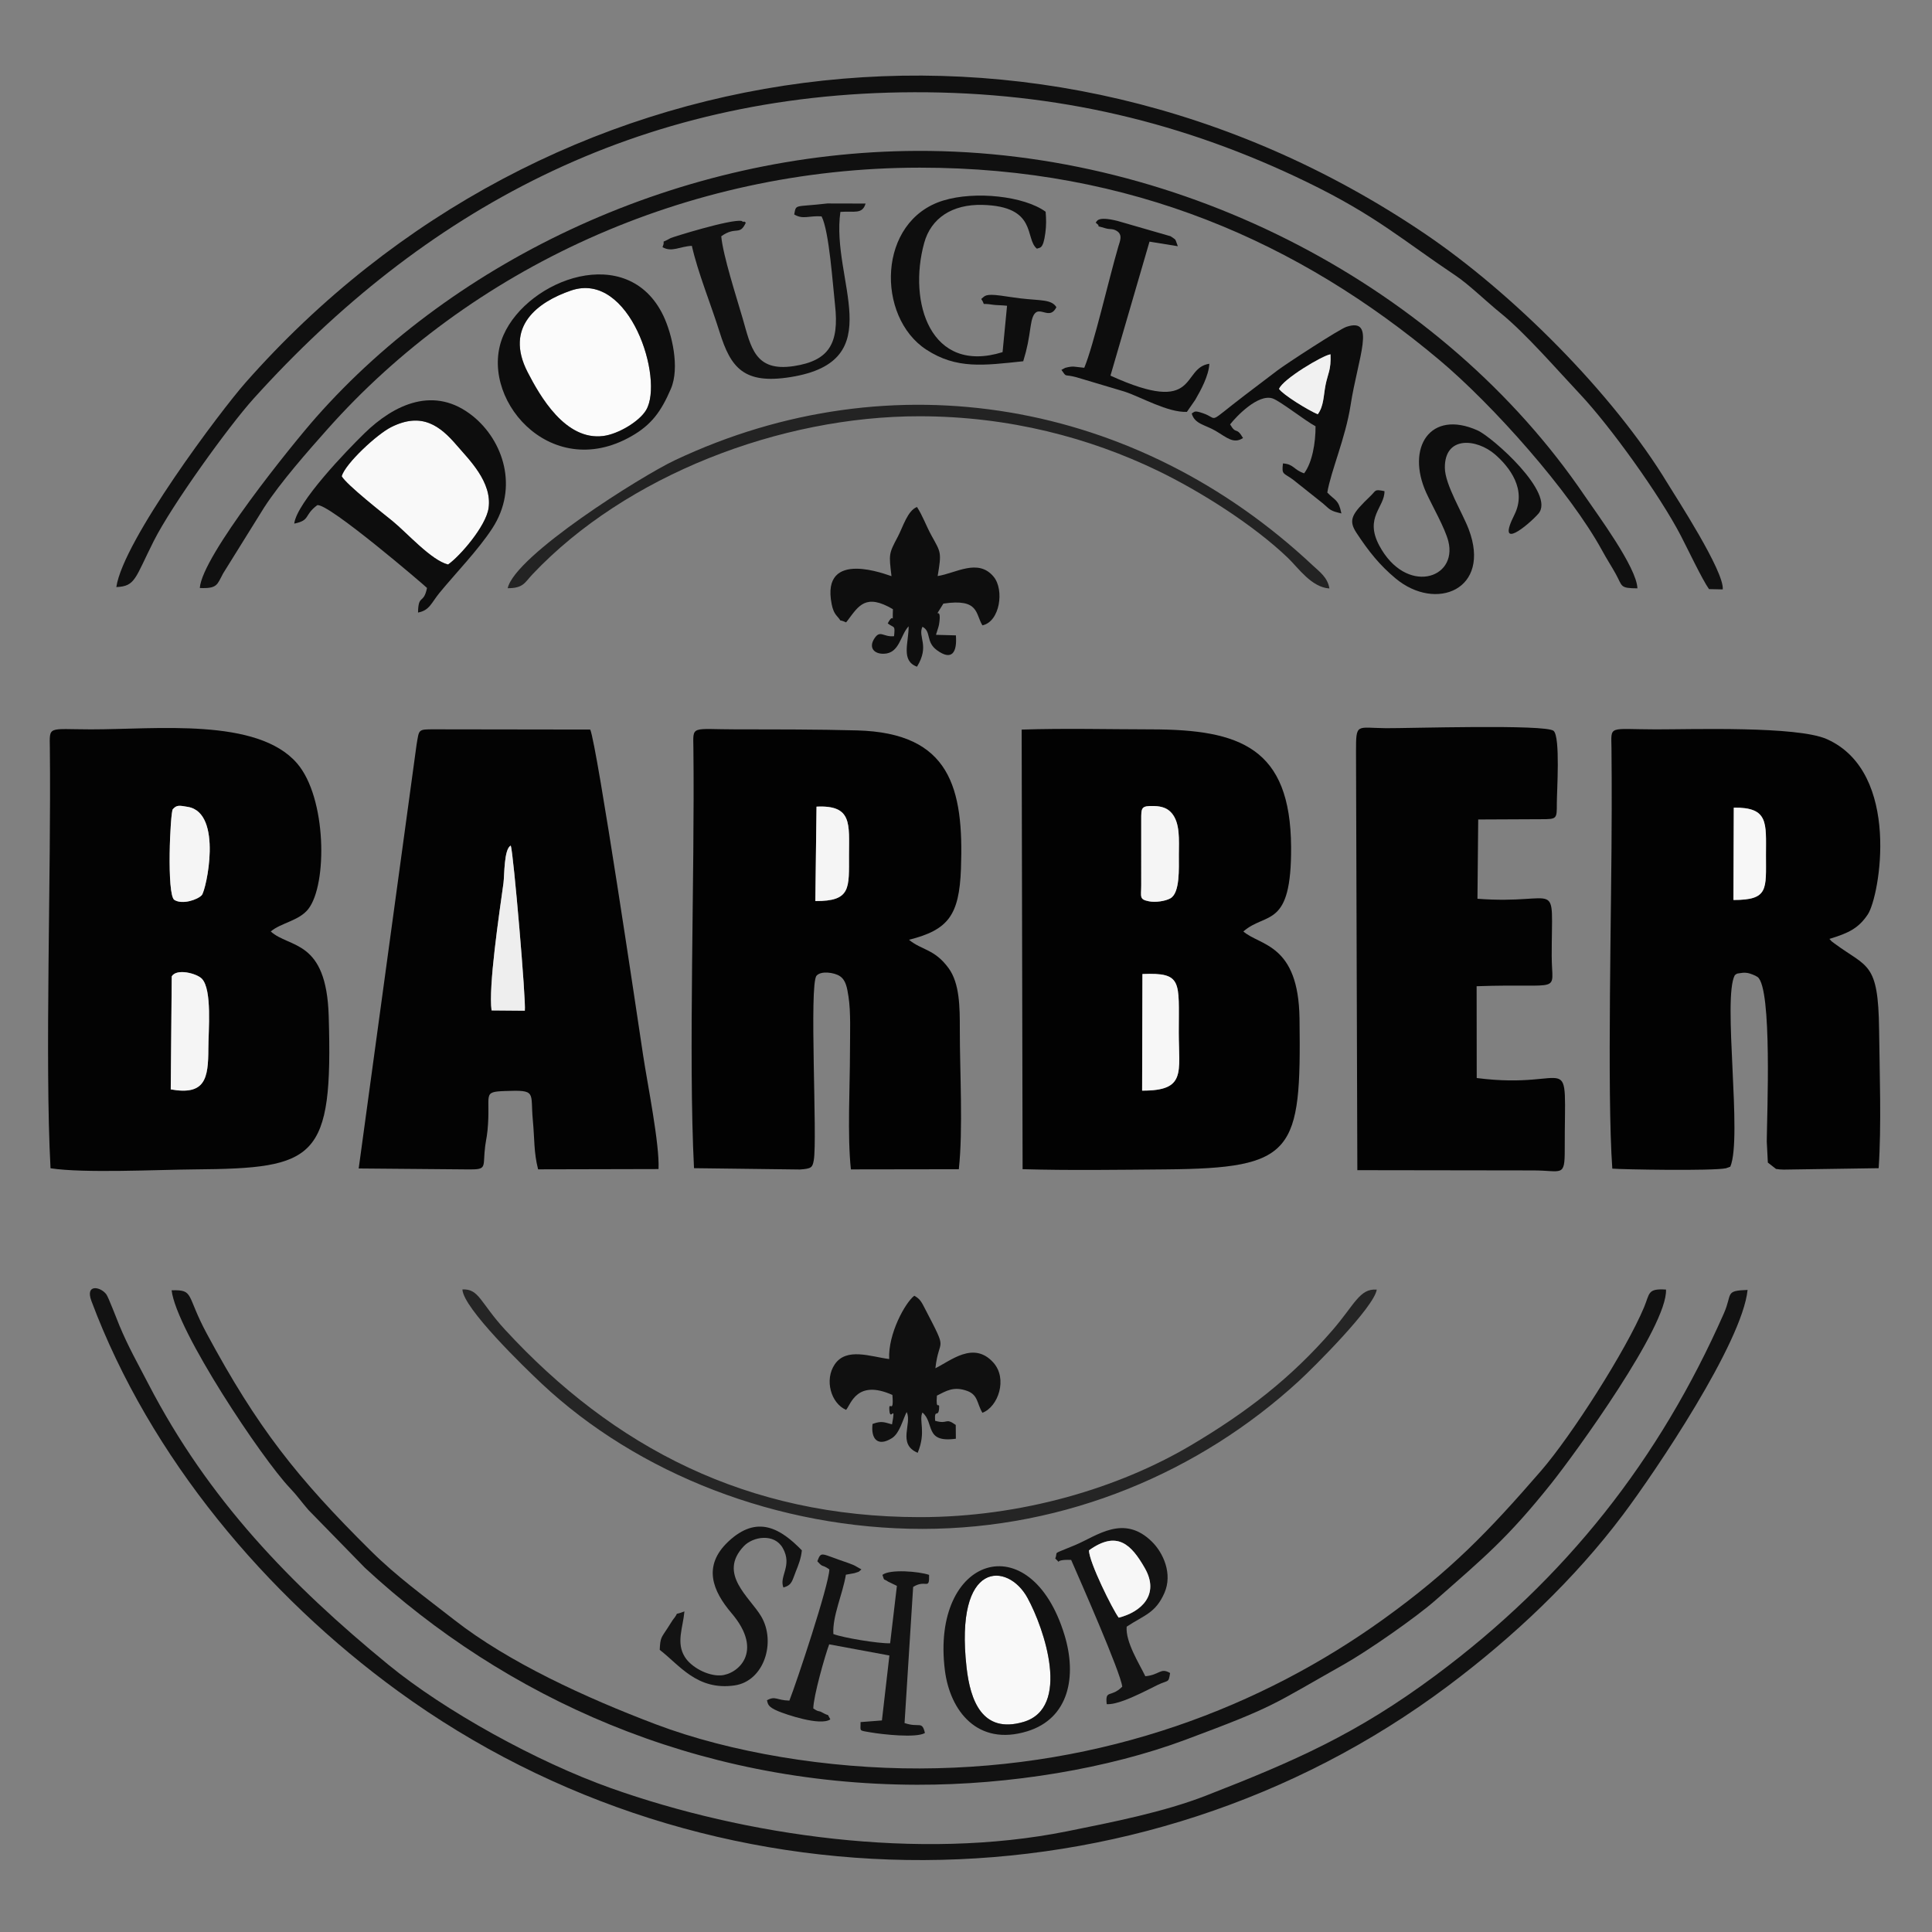 <?xml version="1.0" encoding="UTF-8"?>
<!DOCTYPE svg PUBLIC "-//W3C//DTD SVG 1.1//EN" "http://www.w3.org/Graphics/SVG/1.1/DTD/svg11.dtd">
<!-- Creator: CorelDRAW 2021 (64 Bit) -->
<svg xmlns="http://www.w3.org/2000/svg" xml:space="preserve" width="60mm" height="60mm" version="1.1" style="shape-rendering:geometricPrecision; text-rendering:geometricPrecision; image-rendering:optimizeQuality; fill-rule:evenodd; clip-rule:evenodd"
viewBox="0 0 6000 6000"
 xmlns:xlink="http://www.w3.org/1999/xlink"
 xmlns:xodm="http://www.corel.com/coreldraw/odm/2003">
 <rect x="0" y="0" width="6000" height="6000" fill="#808080" stroke="none"/>
 <defs>
  <style type="text/css">
   <![CDATA[
    .fil1 {fill:#020202}
    .fil0 {fill:#030303}
    .fil8 {fill:#0D0D0D}
    .fil9 {fill:#0E0E0E}
    .fil3 {fill:#101010}
    .fil4 {fill:#111111}
    .fil2 {fill:#121212}
    .fil11 {fill:#131313}
    .fil10 {fill:#232323}
    .fil7 {fill:#252525}
    .fil14 {fill:#EEEEEE}
    .fil15 {fill:#F1F1F1}
    .fil12 {fill:whitesmoke}
    .fil13 {fill:#F7F7F7}
    .fil6 {fill:#F9F9F9}
    .fil5 {fill:#FBFBFB}
   ]]>
  </style>
 </defs>
 <g id="Camada_x0020_1">
  <g id="_2555087522096">
   <path class="fil0" d="M530.28 3383.21l3.08 -350.84c14.77,-25.88 77.67,-9.29 93.43,7.07 32.52,33.76 20.36,160.64 20.25,217.52 -0.19,92.29 -9.57,145.45 -116.76,126.25zm6.41 -870.15c12.43,-13.7 19.98,-11.77 46.94,-7.14 109.44,18.78 56.59,258.84 43.04,273.99 -12.48,13.96 -60.02,30.47 -85.09,14.92 -24.57,-15.25 -12.85,-272.99 -4.89,-281.77zm304.15 379.71c31.88,-27.06 87.96,-33 116.63,-69.77 59.71,-76.58 57.09,-345.5 -34.78,-452.21 -123.19,-143.08 -438.15,-105.41 -640.28,-105.66 -135.88,-0.17 -128.39,-12.66 -127.59,59.65 4.31,390.9 -16.01,967.02 2.1,1303.39 105.11,15.93 330.5,4.43 447.22,3.5 378.46,-3.03 430.11,-30.09 416.68,-476.62 -7.2,-239.39 -121.74,-209.49 -179.98,-262.28z"/>
   <path class="fil1" d="M3547.93 3024.94c125.24,-5.12 112.83,22.55 112.86,181.1 0.02,125.12 23.63,181.59 -113.82,181l0.96 -362.1zm-3.76 -479.3c0,-37.42 -0.31,-43.46 39.57,-42.45 25.8,0.65 42.53,7.34 55.09,22.05 26.46,31.01 22.47,82.39 22.21,130.45 -0.2,39.58 4.12,116.63 -25.99,133.96 -16.37,9.42 -47.57,13.28 -66.99,9.4 -30.78,-6.15 -23.92,-13.33 -23.88,-50.21l-0.01 -203.2zm317.14 347.13c70.61,-62 149.9,-6.55 148.31,-262.47 -1.91,-307.65 -157.47,-364.83 -433.68,-365.16 -131.38,-0.15 -268.63,-3.68 -403.09,0.67l2.92 1365.2c144.99,4.14 297.05,1.88 442.5,0.66 402.8,-3.36 422.88,-52.4 417.49,-468.06 -3.04,-233.55 -122.28,-225.57 -174.45,-270.84z"/>
   <path class="fil1" d="M5384.43 2508.23c109.16,-1.48 99.96,48.29 99.93,147.47 -0.03,105.96 8.79,139.46 -101.02,139.26l1.09 -286.73zm296.96 407.67c58.41,-17.94 90.13,-32.25 119.4,-76.39 36.68,-55.3 105.36,-440.38 -127.38,-544.11 -92.37,-41.17 -420.21,-30.07 -531.14,-30.25 -149.61,-0.25 -138.52,-14.28 -137.64,59.64 0.73,62.36 0.67,124.59 0.67,186.98 0,299.46 -15.15,878.74 1.87,1117.47 27.97,2.72 312.67,7.58 352.99,-1.12l13.45 -4.91c38.21,-89.81 -24.73,-524.5 14.09,-594.9 9.65,-5.87 0.91,-3.85 19.02,-6.52 8.6,-1.26 12.35,-1.32 21.15,-0.02 6.09,0.9 23.85,7.44 30.45,12.35 45.91,34.15 29.14,428.58 28.52,510.67l3.39 65.66 25.35 19.8c9.63,1.64 14.43,1.68 24.14,2.04l294.61 -4.42c8.93,-131.76 2.92,-295.9 1.37,-430.3 -2.44,-211.28 -36.06,-191.68 -138.23,-267.3 -12.15,-8.99 -6.8,-4.49 -16.08,-14.37z"/>
   <path class="fil1" d="M2535.79 2505.11c111.42,-5.46 101.01,53.48 100.84,150.61 -0.17,102.22 7.09,143.4 -104.53,142.53l3.69 -293.14zm287.15 413.46c121.34,-30.64 156.06,-75.18 161.4,-220.19 9.27,-251.9 -33.59,-422.31 -322.53,-430.02 -124.81,-3.33 -248.02,-3.09 -372.8,-3.2 -145.58,-0.13 -136.44,-14.21 -135.59,59.63 4.53,396.08 -15.93,955.5 1.89,1303.08l328.79 4.11c36.02,-2.57 39.07,-5.99 43.15,-28.78 11.71,-65.36 -14.88,-545.76 8.53,-572.99 13.94,-16.22 55.53,-10.08 72.5,1.28 18.68,12.51 22.39,35.61 26.75,63.22 7.58,47.93 4.66,114.95 4.66,170.6 0,110.26 -8.44,259.76 2.81,366.34l335.18 -0.5c13.54,-123.58 2.96,-303.82 3.12,-433.56 0.09,-69.48 -0.28,-143.66 -34.96,-190.99 -43.95,-59.99 -82.63,-54.84 -122.9,-88.03z"/>
   <path class="fil0" d="M1526.58 3137.95c-10.12,-73.58 23.72,-299.37 37.03,-395.65 3.18,-23.01 1.22,-106.66 22.67,-116.07 8.1,20.62 48.01,485.99 43.58,512.59l-103.28 -0.87zm-67.3 493.81c48.75,-0.01 42.01,-6.33 45.51,-52.79 2.44,-32.36 6.65,-41.36 9.29,-68.84 10.8,-112.66 -19.23,-119.16 54.41,-121.89 100.02,-3.72 78.11,3.45 86.21,89.94 5.95,63.57 2.69,98.77 16.41,153.3l374.01 -0.86c3.7,-77.3 -34.61,-265.19 -47.93,-353.93 -15.95,-106.26 -142.82,-960.78 -164.14,-1011l-483.84 -0.69c-52.13,-0.01 -47.14,-0.24 -55.52,47.73l-179.71 1316.06 345.3 2.97z"/>
   <path class="fil0" d="M4786.67 2544.08c48.83,-0.02 48.26,-0.83 48.22,-49.24 -0.05,-36.75 11.28,-205.18 -9.85,-224.94 -22.95,-21.47 -456.47,-7.8 -521.08,-8.43 -91.62,-0.9 -92.69,-17.46 -92.74,72.5l4.13 1300.1 545.92 0.78c89.59,-0.01 98.42,22.59 98.15,-64.74 -0.44,-331.1 34.61,-182.51 -273.31,-222.2l-0.31 -285.1c273.52,-9.54 233.3,26.47 233.18,-93.84 -0.26,-252.32 31.5,-157.76 -230.6,-177.79l2.34 -246.19 195.95 -0.91z"/>
   <path class="fil2" d="M5040.45 4703.98c102.24,-136.14 370.14,-534.01 386.82,-698.03 -71.9,2.57 -46.42,11.26 -73.61,72.9 -199.82,452.98 -489.35,822.83 -896.89,1125.3 -243.59,180.8 -435.32,264.71 -711.43,372.33 -130.91,51.03 -290.34,82.39 -431.5,110.8 -459.16,92.39 -1000.27,13.89 -1416.85,-134.14 -230.21,-81.8 -516.07,-239.96 -691.17,-383.45 -302.63,-248.02 -558.59,-511.89 -744.89,-871.57 -34.68,-66.96 -61.56,-113.48 -89.93,-181.23 -7.36,-17.56 -33.74,-87.07 -40.33,-96.52 -17.03,-24.41 -67.18,-34.8 -46.75,19.9 181.91,486.91 543.73,914.14 951,1210.91 967.26,704.81 2304.48,701.38 3261.66,-15.06 203.77,-152.52 394.05,-332.63 543.87,-532.14z"/>
   <path class="fil3" d="M361.27 1823.21c59.44,-2.46 57.63,-26.58 115.91,-142.44 56.84,-112.99 233.47,-357.5 309.87,-442.21 523.38,-580.3 1187.31,-950 2052.29,-952.11 443.81,-1.08 839.69,94.65 1219.51,279.01 213.63,103.69 295.32,179.08 462.19,290.78 40.85,27.35 96.45,81.53 138.55,115.51 77.55,62.59 177.65,178.35 247.06,252.02 93.77,99.51 247.31,313.05 313.19,439.61 20.44,39.28 67.12,137.61 87.65,166.14l42.69 0.94c5.16,-56.06 -147.31,-289.55 -171.36,-329.31 -168.06,-277.84 -481.11,-591.3 -755.84,-776.74 -1192.77,-805.14 -2726.94,-594.69 -3660.62,464.02 -77.11,87.44 -379.87,489.76 -401.09,634.78z"/>
   <path class="fil4" d="M532.96 4007.03c14.58,125.77 282.42,525.16 366.95,613.63 23.39,24.47 37.06,44.76 58.05,68.77l175.63 179.82c435.06,402.22 1024.63,671.91 1714.22,673.45 288.9,0.64 594.35,-50.47 833.04,-139.44 282.91,-105.46 265.43,-106.2 492.91,-234.37 72.3,-40.74 222.29,-144.64 284.6,-199.5 151.38,-133.29 223.43,-192.18 358.82,-361.73 74.69,-93.55 362.73,-490.46 356.72,-602.84 -58.11,-3.6 -49.93,11.58 -68.13,55.04 -55.96,133.6 -225.13,398.63 -320.3,508.36 -162.89,187.81 -279.9,309.66 -488.75,460 -375.03,269.99 -864.21,462.23 -1440.45,463.88 -284.4,0.81 -587.71,-49.37 -819.77,-137.19 -219.44,-83.04 -458.19,-193.31 -624.82,-323.53 -93.13,-72.78 -179.35,-135.15 -259.51,-214.52 -229.75,-227.5 -352.83,-383.15 -509.82,-674.79 -65.5,-121.68 -38.08,-136.65 -109.39,-135.04z"/>
   <path class="fil3" d="M620.51 1826.11c55.67,2.43 53.55,-10.89 72.59,-45.6l127.3 -204.6c51.06,-78.73 135.79,-174.65 196.44,-242.91 440.88,-496.13 1110.06,-811.97 1839.43,-812.32 656.99,-0.31 1179.55,232.42 1614.19,597.58 164.69,138.36 404.18,406.32 505.96,593.01 14.22,26.09 27.31,45.8 40.82,70.03 22.36,40.1 12.13,45.35 67.89,45.88 -1.99,-65.24 -125.91,-231.71 -163.87,-287.63 -436.58,-643.1 -1241.51,-1074.29 -2073.45,-1070.96 -735.61,2.94 -1432.89,336.33 -1866.91,828.17 -72.62,82.29 -353.94,429.99 -360.39,529.35z"/>
   <path class="fil5" d="M1773.32 902.26c-102.59,35.14 -208.05,111.44 -134.7,253.63 38.3,74.24 117.13,213.31 235.09,198.11 46.4,-5.98 111.81,-44.95 132.87,-80.48 56.42,-95.18 -50.15,-433.99 -233.26,-371.26z"/>
   <path class="fil6" d="M1061.13 1478.84c14.07,26.14 133.53,119.58 157.8,139.33 44.22,35.98 120.21,122.09 172.61,134.96 36.27,-25.2 117.36,-118.33 125.7,-174.72 12.01,-81.28 -61.18,-151.58 -98.12,-194.78 -51.38,-60.08 -108.22,-105.5 -204.45,-57.11 -44.02,22.13 -141.37,112.25 -153.54,152.32z"/>
   <path class="fil7" d="M2864.74 4748.1c448.28,0 861.96,-177.37 1168.27,-458.49 47.66,-43.74 234.48,-230.06 242.63,-284.56 -53.19,-4.31 -68.51,46.32 -137.91,126.45 -127.99,147.79 -265.83,254.35 -439.17,356.97 -223.63,132.4 -525.07,223.28 -842.29,223.13 -536.57,-0.25 -950.93,-216.7 -1287.47,-581.72 -77.67,-84.25 -80.9,-128.13 -132.75,-125.37 2.66,58.68 194,243.41 245.5,291.8 298.94,280.92 734.23,451.79 1183.19,451.79z"/>
   <path class="fil8" d="M1061.13 1478.84c12.17,-40.07 109.52,-130.19 153.54,-152.32 96.23,-48.39 153.07,-2.97 204.45,57.11 36.94,43.2 110.13,113.5 98.12,194.78 -8.34,56.39 -89.43,149.52 -125.7,174.72 -52.4,-12.87 -128.39,-98.98 -172.61,-134.96 -24.27,-19.75 -143.73,-113.19 -157.8,-139.33zm237.11 423.44c35.97,-6.5 41.72,-30.76 66.48,-60.91 51.38,-62.59 119.78,-132.54 164.04,-200.35 83.23,-127.52 33.68,-273.03 -60.28,-348.75 -119.38,-96.2 -244.33,-36.7 -336.82,53.52 -55.36,54 -209.97,214.53 -217.92,280.37 51.33,-10.62 28.98,-25.43 71.4,-57.19 32.76,-8.98 337.53,252.57 340.99,257 -10.64,51.96 -27.05,18.23 -27.89,76.31z"/>
   <path class="fil3" d="M2904.95 4249.21c11.14,-100.2 41.11,-43.67 -30.1,-180.68 -12.65,-24.34 -16.88,-34.69 -35.51,-44.44 -28.26,21.51 -81.75,118.7 -77.91,196.53 -57.8,-7.32 -132.55,-37.07 -169.04,16.49 -32.5,47.7 -12.13,120.94 35.28,141.38 15.22,-18.15 33.51,-95.56 143.76,-46.38 5.31,65.69 -12.35,12.01 -9.31,48.65 2.94,35.38 20.69,-25.69 8.18,42.75 -22.16,-5.7 -31.62,-12.3 -60.55,-1.25 -5.61,47.18 16.69,71.54 60.33,43.95 24.01,-15.18 33.42,-57.29 45.63,-81.04 17.9,35.55 -30.19,99.56 34.29,126.65 26.99,-64.99 2.85,-100.79 14.74,-125.14 38.25,32.35 5.4,95.03 103.81,81.38l-0.39 -42.82c-33.84,-24.21 -22.38,-0.66 -64.07,-12.89 -2.77,-39.09 9.63,-8.72 12.29,-36.9 2.61,-27.71 -10.83,11.26 -6.69,-41.25 28.32,-14.2 52.07,-30.15 94.63,-14.35 33.45,12.41 29.57,39.39 46.69,67.65 48.84,-18.21 79.41,-105.89 33.51,-156.41 -61.12,-67.28 -132.16,-4.95 -179.57,18.12z"/>
   <path class="fil9" d="M2627.67 1932.79c1.69,-1.81 3.54,-4.4 4.61,-5.82 34.29,-45.45 55.94,-84.96 140.77,-35.05 -2.26,59.36 5.25,3.32 -16.11,44.12 20.27,15.63 23.28,3.6 19.62,39.74 -33.87,3.43 -42.98,-21.09 -61.3,7.43 -18.12,28.22 -0.79,48 29.7,47.09 49.01,-1.48 50.76,-57.56 76.89,-85.3 0.22,51.28 -24.87,106.95 25.96,125.49 40.32,-65.72 1.83,-92.3 16.93,-123.98 28.59,14.85 9.18,46.48 44.96,72.75 46.06,33.82 63.16,7.4 58.87,-46.06l-61.67 -1.68c0.22,-2.5 1.63,-5.53 2.14,-7.22 0.48,-1.63 1.58,-4.97 2.14,-6.91 0.52,-1.82 1.53,-4.5 2.04,-6.44 0.47,-1.79 1.36,-4.19 1.76,-5.99 0.36,-1.65 1.03,-3.98 1.29,-5.6 10.96,-69.42 -24.88,-2.14 13.49,-64.81 112.04,-16.74 99.01,32.1 121.25,67.55 54.56,-11.56 68.31,-110.35 34.99,-150.82 -48.36,-58.72 -118.38,-10.64 -174.01,-2.34 12.61,-74.83 10.01,-72.71 -18.88,-125.2 -17.69,-32.15 -26.26,-59.32 -45.3,-89.26 -29.31,11.11 -43.88,62.63 -59.27,91.66 -28.94,54.56 -27.99,54.11 -19.96,123.22 -10.2,-2.51 -220.37,-88.18 -185.79,86.74 3.12,15.8 7.42,26.99 16.56,37.37 21.37,24.25 -2.29,5.83 28.32,19.32z"/>
   <path class="fil10" d="M1576.69 1826.78c49.19,-0.17 52.49,-17.31 77.46,-43.7 289.49,-305.9 767.72,-490.81 1202.12,-490.34 279.57,0.3 528.25,67.67 737.01,168.01 135.3,65.04 300.9,170.65 406.24,271.61 32.5,31.15 73.24,91.61 129.1,95.19 -5.49,-34.65 -31.23,-52.33 -51.4,-71.25 -546.86,-513.31 -1305.51,-645.97 -1981.13,-327.09 -104.26,49.2 -496.64,295.84 -519.4,397.57z"/>
   <path class="fil6" d="M3001.77 5178.77c11.5,101.54 48.27,206.28 176.24,169.02 148.79,-43.33 65.57,-289.38 12.87,-385.62 -60.6,-110.67 -227.21,-119.86 -189.11,216.6z"/>
   <path class="fil8" d="M1773.32 902.26c183.11,-62.73 289.68,276.08 233.26,371.26 -21.06,35.53 -86.47,74.5 -132.87,80.48 -117.96,15.2 -196.79,-123.87 -235.09,-198.11 -73.35,-142.19 32.11,-218.49 134.7,-253.63zm310.02 305.65c28.55,-66.13 3.31,-172.08 -23.45,-227.81 -110.17,-229.5 -419.56,-113.18 -496.14,60.37 -83.59,189.43 141.79,460.89 397.71,313.97 61.36,-35.23 91.17,-75.37 121.88,-146.53z"/>
   <path class="fil11" d="M2630.76 4852.78c-82.09,-27.34 -79.62,-37.29 -92.47,-4.21 19.13,21.93 12.63,7.83 37.37,25.4 -1.62,49.91 -101.57,349.96 -124.17,407.44 -40.62,-1.07 -43.04,-15.57 -69.62,-1.04 3.2,12.3 2.87,20.35 34.17,33.62 23.18,9.82 131.54,47.35 162.59,25.65 -12.8,-22.19 0.63,-6.86 -23.62,-20.56 -15.63,-8.84 -9.38,-0.05 -29.26,-13.31 0.41,-38.08 36.68,-165.26 49.35,-199.1l187.03 34.62 -23.26 201.7 -66.35 5.12c0.55,29.56 -7.29,25.36 31.8,32.06 36.38,6.23 141.5,17.92 168.17,1.8 -9.46,-39.39 -16.68,-15.08 -63.33,-30.91l26.7 -422.7c39.5,-25.01 50.77,12.16 49.48,-37.45 -31.44,-10.87 -121.88,-18.4 -144.89,0 7.16,21.45 2.31,10.15 17.46,20.85l27.49 13.33 -21.04 178.34c-36.54,0.9 -145.81,-17.01 -176.26,-28.8 -3.27,-56.17 28.7,-122.72 38.89,-184.27 1.67,-0.3 25.83,-4.57 26.29,-4.72 20.44,-7.04 8.82,-1.17 21.94,-11.67l-19.82 -11.28c-2.04,-1 -4.15,-2.06 -6.24,-3.01 -1.61,-0.73 -15.84,-6.05 -18.4,-6.9z"/>
   <path class="fil9" d="M4299.61 1525.32c-32.28,-6.44 -24.91,-2.75 -43.64,15.23 -56.74,54.47 -70.1,73.51 -43.52,113.95 39.3,59.78 73,101.23 121.59,141.77 125.18,104.44 298.09,34.98 227.29,-152.36 -19.61,-51.9 -73.54,-138.33 -74.19,-190.68 -1.25,-101.32 99.29,-90.78 155.56,-42.18 44.96,38.84 99.82,109.04 60.44,187.49 -58.24,116 42.68,32.46 74.04,-2.72 56.02,-62.82 -142.99,-238.86 -188.6,-259.23 -147.37,-65.84 -222.67,53.91 -159.14,193.96 18.01,39.7 58.32,109.66 68.53,150.53 29.45,117.88 -132.21,167.37 -214.53,13.14 -46.86,-87.81 17.06,-118.88 16.17,-168.9z"/>
   <path class="fil9" d="M3113.58 1093.59c-223.97,69.69 -294.29,-154.87 -243.38,-339.3 21.16,-76.67 86.69,-120.34 180.74,-117.98 172.67,4.32 130.62,105.52 169.4,136.02 9.03,-4.47 19.13,3.29 26.06,-48.71 3.16,-23.69 2.85,-42.62 0.94,-66.05 -66.63,-48.65 -218.69,-65.2 -317.85,-34.86 -205.58,62.9 -208.71,361.4 -52.75,463.09 94.07,61.34 178.28,49.02 301.02,36.11 13.24,-43.3 16.59,-65.64 23.33,-110.81 13.39,-89.6 53.82,-5.23 79.66,-57.19 -15.63,-24.65 -48.32,-19.89 -111.58,-27.26 -23.69,-2.75 -43.15,-6.23 -60.4,-8.5 -51.01,-6.73 -49.79,1.27 -61.41,10.36 16.37,24.12 -6.79,10.81 36.94,17.98 8.3,1.36 27.66,1.26 43.18,3.09l-13.9 144.01z"/>
   <path class="fil4" d="M2466.52 666.04c27.49,16.57 45.8,3.12 84.95,5.94 23.69,45.58 34.61,211.09 41.74,274.41 13.71,121.61 -19.49,173.97 -127.94,190.55 -121.4,18.55 -133.06,-59.12 -158.95,-148.41 -19.22,-66.29 -60.79,-194.13 -66.39,-254.76 46.16,-32.98 56.86,0.13 76.33,-42.33 -2.03,-1.28 -5.4,-4.98 -6.6,-2.86 -1.19,2.09 -5.04,-2.17 -6.7,-2.47 -33.65,-6.1 -215.1,50.45 -220.32,53.36 -36.57,20.41 -13.54,0.27 -25.13,28.17 29.37,16.64 53.25,-2.4 91.12,-4.16 19.03,84.02 59.08,181.21 86.31,268.16 34.55,110.34 75.08,162.67 220.4,139.4 311.78,-49.92 124.26,-301.4 154.62,-512.97 42.3,-3.25 68.18,8.59 78.19,-25.9l-118.85 -0.28c-104.13,12.12 -96.05,0.61 -102.78,34.15z"/>
   <path class="fil8" d="M3972.26 1207.91c10.84,-30.1 136.93,-105.04 159.74,-107.48 2.13,48.72 -8.24,59.27 -15.31,94.7 -6.55,32.88 -5.32,66.26 -24.29,91.38 -30.14,-12.67 -107.22,-60.1 -120.14,-78.6zm149.81 321.73c10.76,-65.68 56.63,-169.93 72.25,-271.03 22.84,-147.8 80.61,-274.61 -12.8,-243.65 -22.21,7.37 -185.58,113.76 -214.12,135.25 -33.91,25.55 -64.29,48.69 -100.99,76.71 -122.45,93.44 -78.81,74.06 -130.29,56.49 -27.56,-9.41 -25.21,-4.98 -35.12,0.7 9.19,33.21 41.29,34.56 74.69,54.28 33.4,19.71 55.12,41.49 84.65,21.92 -21.54,-36.95 -20.64,-8.66 -40.14,-42.34 18.56,-23.92 86.85,-95.95 132.18,-80.52 23.18,7.89 101.44,69.63 133.17,86.4 0.22,51.46 -10.32,112.81 -35.48,146.1 -33.44,-11.35 -31.72,-28.56 -65.77,-30.75 -4.11,35.9 0.75,28.26 30.6,49.8l93.91 74.66c23.82,20.99 21.89,22.44 57.03,30.87 -8.95,-44.44 -19.72,-39.37 -43.77,-64.89z"/>
   <path class="fil4" d="M3001.77 5178.77c-38.1,-336.46 128.51,-327.27 189.11,-216.6 52.7,96.24 135.92,342.29 -12.87,385.62 -127.97,37.26 -164.74,-67.48 -176.24,-169.02zm-67.36 8.47c15.71,125.28 100.96,236.95 255.65,189.51 130.37,-39.97 154.92,-171.33 115.67,-299.63 -105.56,-344.99 -415.73,-244.13 -371.32,110.12z"/>
   <path class="fil8" d="M3469.96 685.98c-64.81,-15.89 -63.02,2.34 -67.15,5.46 25.97,20.56 -16.55,3.44 30.12,17.44 15.09,4.53 21.84,0.24 34.78,8.02 20.14,12.11 10.27,32.05 5.12,49.67 -29.98,102.61 -75.66,303.63 -105.52,375.6 -32.95,-2.84 -32.21,-6.68 -59.05,0.15l-11.93 6.32c18.01,25.57 5.79,11.98 46.55,22.92l149.53 44.62c53.16,17.72 133.84,65.11 193.6,63.01l25.87 -37.31c17.35,-29.9 42.05,-75.05 43.85,-112.17 -89.56,13.14 -29.21,163.46 -307.07,36.88l121.25 -416.16 87.93 14.27c-9.83,-25.39 -2.94,-17.3 -22.33,-30.94l-165.55 -47.78z"/>
   <path class="fil11" d="M3382.02 4814.71c87.36,-62.82 131.23,-18.43 173.37,55.37 47,82.31 -11.49,136.12 -81.05,153.73 -19.02,-25.14 -92.98,-174.29 -92.32,-209.1zm-55.45 29.73c27.77,63.73 153.67,349.31 158.66,393.6 -35.89,36.09 -53.21,6.97 -48.28,54.46 31.26,1.55 80.08,-21.89 108.53,-35.15 16.04,-7.48 35.23,-17.73 49.67,-24.64 33.68,-16.13 33.83,-4.7 38.64,-37 -29.9,-17.79 -32.1,5.85 -76.86,10 -18.28,-37.99 -62.04,-106.36 -57.98,-153.94 54.76,-36.16 89.56,-41.72 117.24,-104.74 26.07,-59.36 -3.58,-124.56 -38.73,-159.16 -87.59,-86.22 -170.07,-18.48 -237.5,10.07 -77.27,32.7 -52.78,16.74 -62.77,42.17 24.13,21.64 -12.19,1.91 49.38,4.33z"/>
   <path class="fil11" d="M2048.82 5123.81c60.6,46.19 115.52,127.12 232.15,110.47 92.46,-13.2 129.8,-135.31 82.94,-214.48 -35.52,-60.02 -135.57,-131.96 -53.93,-217.99 28.38,-29.9 94.69,-41.12 121.16,6.12 30.71,54.8 -12.29,87.06 1.8,122.19 27.37,-7.53 27.01,-21.33 38.63,-49.98 7.88,-19.45 16.31,-40.64 18.65,-65.43 -65.17,-67 -138.3,-112.36 -228.6,-27.05 -79.99,75.56 -48.86,152.74 10.31,222.23 102.8,120.74 17.79,190.68 -34.05,193.19 -40.75,1.98 -91.14,-25.8 -110.7,-56.65 -28.29,-44.62 -6.17,-91.32 -1.63,-142.08 -39.09,15.14 -11.54,-3.79 -36.26,26.61 -0.51,0.63 -14.13,22.12 -16.25,25.4 -19.4,30.11 -22.44,28.35 -24.22,67.45z"/>
   <path class="fil12" d="M530.28 3383.21c107.19,19.2 116.57,-33.96 116.76,-126.25 0.11,-56.88 12.27,-183.76 -20.25,-217.52 -15.76,-16.36 -78.66,-32.95 -93.43,-7.07l-3.08 350.84z"/>
   <path class="fil13" d="M3546.97 3387.04c137.45,0.59 113.84,-55.88 113.82,-181 -0.03,-158.55 12.38,-186.22 -112.86,-181.1l-0.96 362.1z"/>
   <path class="fil14" d="M1526.58 3137.95l103.28 0.87c4.43,-26.6 -35.48,-491.97 -43.58,-512.59 -21.45,9.41 -19.49,93.06 -22.67,116.07 -13.31,96.28 -47.15,322.07 -37.03,395.65z"/>
   <path class="fil12" d="M3544.17 2545.64l0.01 203.2c-0.04,36.88 -6.9,44.06 23.88,50.21 19.42,3.88 50.62,0.02 66.99,-9.4 30.11,-17.33 25.79,-94.38 25.99,-133.96 0.26,-48.06 4.25,-99.44 -22.21,-130.45 -12.56,-14.71 -29.29,-21.4 -55.09,-22.05 -39.88,-1.01 -39.57,5.03 -39.57,42.45z"/>
   <path class="fil12" d="M536.69 2513.06c-7.96,8.78 -19.68,266.52 4.89,281.77 25.07,15.55 72.61,-0.96 85.09,-14.92 13.55,-15.15 66.4,-255.21 -43.04,-273.99 -26.96,-4.63 -34.51,-6.56 -46.94,7.14z"/>
   <path class="fil13" d="M3382.02 4814.71c-0.66,34.81 73.3,183.96 92.32,209.1 69.56,-17.61 128.05,-71.42 81.05,-153.73 -42.14,-73.8 -86.01,-118.19 -173.37,-55.37z"/>
   <path class="fil12" d="M2532.1 2798.25c111.62,0.87 104.36,-40.31 104.53,-142.53 0.17,-97.13 10.58,-156.07 -100.84,-150.61l-3.69 293.14z"/>
   <path class="fil13" d="M5383.34 2794.96c109.81,0.2 100.99,-33.3 101.02,-139.26 0.03,-99.18 9.23,-148.95 -99.93,-147.47l-1.09 286.73z"/>
   <path class="fil15" d="M3972.26 1207.91c12.92,18.5 90,65.93 120.14,78.6 18.97,-25.12 17.74,-58.5 24.29,-91.38 7.07,-35.43 17.44,-45.98 15.31,-94.7 -22.81,2.44 -148.9,77.38 -159.74,107.48z"/>
  </g>
 </g>
</svg>
